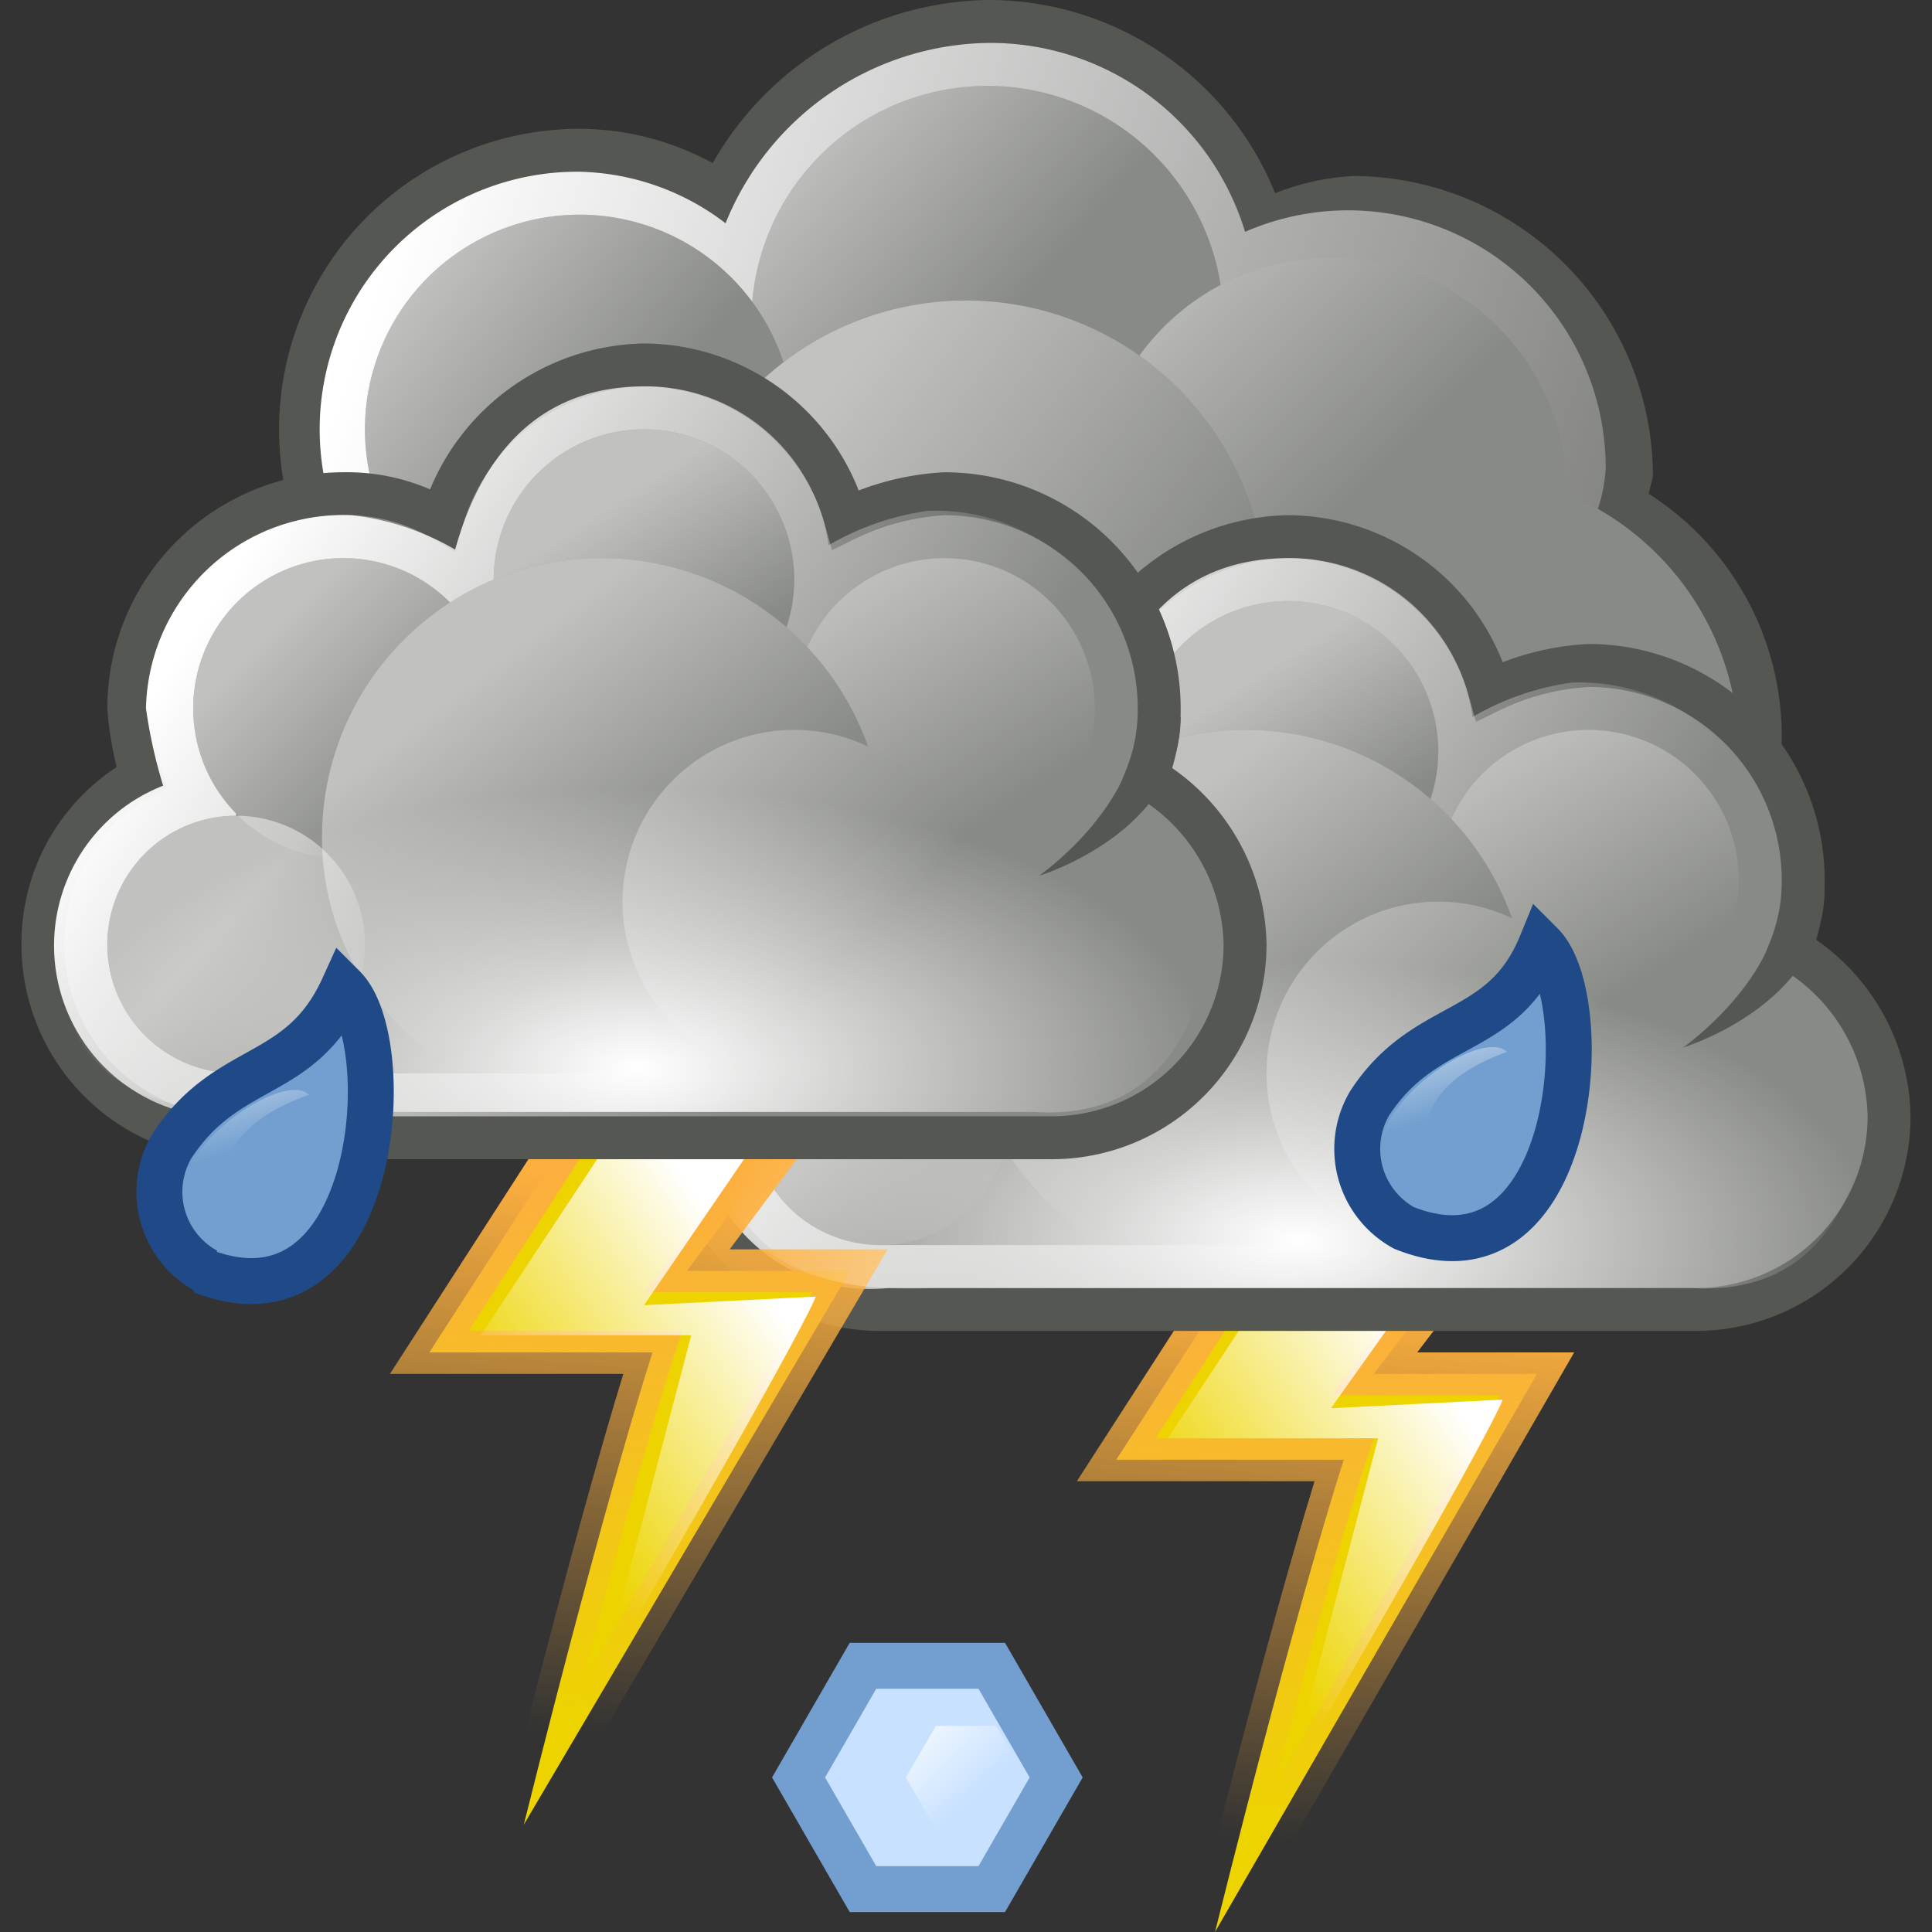 <svg xmlns="http://www.w3.org/2000/svg" xmlns:xlink="http://www.w3.org/1999/xlink" viewBox="0 0 45 45"><rect x="0" y="0" width="45" height="45" fill="#333333" stroke="none"/><defs><linearGradient id="a" x1="801.1" x2="838.9" y1="234.2" y2="221.2" gradientTransform="matrix(1 0 0 -1 -792 240)" gradientUnits="userSpaceOnUse"><stop offset="0" stop-color="#fff"/><stop offset="1" stop-color="#fff" stop-opacity="0"/></linearGradient><linearGradient xlink:href="#a" id="b" x1="849.7" x2="855.4" y1="208.2" y2="203.3" gradientTransform="matrix(.88 0 0 -.88 -730.7 188)"/><linearGradient xlink:href="#a" id="c" x1="846.1" x2="852" y1="213.3" y2="207.3" gradientTransform="matrix(.91 0 0 -.91 -745 201.4)"/><linearGradient xlink:href="#a" id="d" x1="768" x2="772.4" y1="257.2" y2="253.7" gradientTransform="matrix(1.14 0 0 -1.14 -867.4 301.4)"/><linearGradient xlink:href="#a" id="e" x1="799.2" x2="806.9" y1="236.7" y2="230.9" gradientTransform="matrix(1.04 0 0 -1.04 -812.5 256.1)"/><linearGradient id="f" x1="-609.2" x2="-610.3" y1="170.5" y2="157.8" gradientTransform="matrix(1 0 0 -1 640.4 200.7)" gradientUnits="userSpaceOnUse"><stop offset="0" stop-color="#fcaf3e"/><stop offset="1" stop-color="#fcaf3e" stop-opacity="0"/></linearGradient><linearGradient xlink:href="#a" id="g" x1="-607" x2="-612.7" y1="172.6" y2="168.6" gradientTransform="matrix(1 0 0 -1 640.7 205)"/><linearGradient xlink:href="#a" id="h" x1="699.3" x2="713.3" y1="282.5" y2="273.4" gradientTransform="matrix(1 0 0 -1 -679 300)"/><linearGradient xlink:href="#a" id="i" x1="700.6" x2="702.8" y1="292.3" y2="288.9" gradientTransform="matrix(1.06 0 0 -1.06 -711.5 324.3)"/><linearGradient xlink:href="#a" id="j" x1="699.6" x2="702.9" y1="293.8" y2="288.6" gradientTransform="matrix(1.06 0 0 -1.06 -704.5 327.3)"/><linearGradient xlink:href="#a" id="k" x1="699.5" x2="702.9" y1="292.8" y2="289.3" gradientTransform="matrix(1.06 0 0 -1.06 -718.5 327.3)"/><linearGradient xlink:href="#a" id="l" x1="706.1" x2="710.1" y1="280.3" y2="275.1" gradientTransform="matrix(1 0 0 -1 -680 300)"/><linearGradient xlink:href="#a" id="m" x1="744.3" x2="747.4" y1="260.3" y2="257.5" gradientTransform="matrix(.91 0 0 -.91 -655.3 260.3)"/><linearGradient xlink:href="#a" id="n" x1="665.1" x2="669.2" y1="317.9" y2="313.5" gradientTransform="matrix(1.21 0 0 -1.21 -773.8 404.3)"/><linearGradient xlink:href="#f" id="o" x1="-577.2" x2="-578.3" y1="170.1" y2="157.3" gradientTransform="matrix(1 0 0 -1 592.4 197.7)"/><linearGradient xlink:href="#a" id="p" x1="-575" x2="-580.7" y1="172.1" y2="168.1" gradientTransform="matrix(1 0 0 -1 592.7 202)"/><linearGradient xlink:href="#a" id="r" x1="729.3" x2="743.3" y1="282.5" y2="273.4" gradientTransform="matrix(1 0 0 -1 -724 296)"/><linearGradient xlink:href="#a" id="s" x1="730.6" x2="732.8" y1="292.3" y2="288.9" gradientTransform="matrix(1.06 0 0 -1.06 -758.3 320.3)"/><linearGradient xlink:href="#a" id="t" x1="729.6" x2="733" y1="293.8" y2="288.6" gradientTransform="matrix(1.06 0 0 -1.06 -751.3 323.3)"/><linearGradient xlink:href="#a" id="u" x1="729.5" x2="733" y1="292.8" y2="289.3" gradientTransform="matrix(1.06 0 0 -1.06 -765.3 323.3)"/><linearGradient xlink:href="#a" id="v" x1="736.1" x2="740.1" y1="280.3" y2="275.1" gradientTransform="matrix(1 0 0 -1 -725 296)"/><linearGradient xlink:href="#a" id="w" x1="774.4" x2="777.5" y1="260.3" y2="257.5" gradientTransform="matrix(.91 0 0 -.91 -697.5 256.2)"/><linearGradient xlink:href="#a" id="x" x1="695.1" x2="699.2" y1="317.9" y2="313.5" gradientTransform="matrix(1.21 0 0 -1.21 -825 400.3)"/><linearGradient xlink:href="#a" id="aa" x1="328.5" x2="349.1" y1="3502.1" y2="3523.6" gradientTransform="matrix(-.05 .1 .09 .06 -302.3 -217)"/><linearGradient xlink:href="#a" id="ac" x1="216.9" x2="237.4" y1="3460.4" y2="3481.9" gradientTransform="matrix(-.05 .1 .09 .06 -276.4 -204)"/><linearGradient xlink:href="#a" id="ad" x1="21" x2="22.8" y1="29.8" y2="31.7" gradientTransform="translate(0 10)"/><radialGradient xlink:href="#a" id="q" cx="-210.3" cy="-61.5" r="14.5" gradientTransform="matrix(.93 0 0 -.45 225.8 1.2)"/><radialGradient xlink:href="#a" id="y" cx="-210.3" cy="-61.5" r="14.5" gradientTransform="matrix(.93 0 0 -.45 210.4 -2.8)"/><radialGradient xlink:href="#a" id="z" cx="4353" cy="177.2" r="21.7" gradientTransform="matrix(.07 .04 .06 -.11 -312.7 -133.9)"/><radialGradient xlink:href="#a" id="ab" cx="4236.3" cy="228" r="21.7" gradientTransform="matrix(.07 .04 .06 -.11 -279.6 -124.5)"/><style>.q{fill:#555753}.c,.j{fill:#888a85}.q{fill-rule:evenodd}.j{stroke:#555753}.ad,.j{stroke-miterlimit:2}.ad{fill:#729fcf;stroke:#204a87;stroke-width:1.07px}</style></defs><path d="M23 0a7.5 7.5 0 0 0-6.4 3.8 6.5 6.5 0 0 0-3.1-.8 7 7 0 0 0 0 14 6.9 6.9 0 0 0 5.7-3.2A7.1 7.1 0 0 0 23 15a7.5 7.5 0 0 0 2.6-.5 7 7 0 0 0 2 2.2l-.1.4a7 7 0 0 0 14 0 6.7 6.7 0 0 0-3.1-5.6l.1-.4a7 7 0 0 0-7-7 5.8 5.8 0 0 0-1.8.4A7.2 7.2 0 0 0 23 0Z" style="fill:#555753"/><path d="M23 1a6.7 6.7 0 0 0-6.1 4.2A5.8 5.8 0 0 0 13.5 4a6 6 0 1 0 5.4 8.5A6.4 6.4 0 0 0 23 14a5.7 5.7 0 0 0 2.9-.8 5.7 5.7 0 0 0 1.9 2.4 5.8 5.8 0 0 0-.4 1.8 6.5 6.5 0 1 0 9.8-5.5 3.5 3.5 0 0 0 .2-1A6 6 0 0 0 29 5.4 6.2 6.2 0 0 0 23 1Z" style="fill:url(#a)"/><path d="M40.5 17.5a6.5 6.5 0 0 1-13 0 6.5 6.5 0 0 1 13 0ZM28.5 7.5a5.5 5.5 0 0 1-11 0 5.5 5.5 0 0 1 11 0Z" class="c"/><path d="M28.5 7.5a5.5 5.5 0 0 1-11 0 5.5 5.5 0 0 1 11 0Z" style="fill:url(#b);isolation:isolate;opacity:.49"/><path d="M36.5 11.5a5.5 5.5 0 1 1-11 0 5.5 5.5 0 1 1 11 0Z" class="c"/><path d="M36.5 11.5a5.5 5.5 0 1 1-11 0 5.5 5.5 0 1 1 11 0Z" style="fill:url(#c);isolation:isolate;opacity:.49"/><path d="M18.5 10a5 5 0 1 1-5-5 5 5 0 0 1 5 5Z" class="c"/><path d="M18.5 10a5 5 0 1 1-5-5 5 5 0 0 1 5 5Z" style="fill:url(#d);isolation:isolate;opacity:.49"/><path d="M29.5 14a7 7 0 0 1-14 0 7 7 0 0 1 14 0Z" class="c"/><path d="M29.5 14a7 7 0 0 1-14 0 7 7 0 0 1 14 0Z" style="fill:url(#e);isolation:isolate;opacity:.49"/><path d="M35.2 27.8 32 32h3.8L28.3 45c2-8 3-11 3-11H26l4-6.2Z" style="stroke:url(#f);fill-rule:evenodd;fill:#edd400"/><path d="M34.7 27.6 31 32.8l4-.2s-.1.5-5 8.9l2.1-8h-4.9l3.7-5.6Z" style="fill:url(#g);fill-rule:evenodd"/><path d="M30 12.5a5 5 0 0 0-4.7 3.6 4.4 4.4 0 0 0-2.3-.6 5 5 0 0 0-5 5 7.6 7.6 0 0 0 .3 1.6A4.4 4.4 0 0 0 16 26a4.5 4.5 0 0 0 4.5 4.5h19A4.5 4.5 0 0 0 44 26a4.6 4.6 0 0 0-2.3-3.9 4.2 4.2 0 0 0 .3-1.6 5 5 0 0 0-5-5 6 6 0 0 0-2.3.6 4.9 4.9 0 0 0-4.7-3.6Z" class="j"/><path d="M30 13c-2.2 0-3.7 1.3-4.4 3.8a6.2 6.2 0 0 0-2.4-.8 4.6 4.6 0 0 0-4.8 4.5 11.6 11.6 0 0 0 .4 1.8 4 4 0 0 0 1.9 7.7H39a4 4 0 0 0 4.3-4.3 4 4 0 0 0-2.4-3.4 6 6 0 0 0 .5-1.8 4.6 4.6 0 0 0-4.8-4.6 6.3 6.3 0 0 0-2.3.8A4.3 4.3 0 0 0 30 13Z" style="fill:url(#h)"/><path d="M33.5 17.5A3.5 3.5 0 1 1 30 14a3.5 3.5 0 0 1 3.5 3.5Z" class="c"/><path d="M33.5 17.5A3.5 3.5 0 1 1 30 14a3.5 3.5 0 0 1 3.5 3.5Z" style="fill:url(#i);opacity:.48;isolation:isolate"/><path d="M20.5 20h20v9h-20z" class="c"/><path d="M23.5 26a3 3 0 1 1-3-3 3 3 0 0 1 3 3ZM40.5 20.5A3.5 3.5 0 1 1 37 17a3.5 3.5 0 0 1 3.5 3.5Z" class="c"/><path d="M40.5 20.5A3.5 3.5 0 1 1 37 17a3.5 3.5 0 0 1 3.5 3.5Z" style="fill:url(#j);opacity:.48;isolation:isolate"/><path d="M26.5 20.5A3.5 3.5 0 1 1 23 17a3.5 3.5 0 0 1 3.5 3.5Z" class="c"/><path d="M26.5 20.5A3.5 3.5 0 1 1 23 17a3.5 3.5 0 0 1 3.5 3.5Z" style="fill:url(#k);opacity:.48;isolation:isolate"/><path d="M29 17a6.5 6.5 0 0 0-6.5 6.5 6.3 6.3 0 0 0 3.3 5.5h6.5a6.4 6.4 0 0 0 3.3-5.5A6.6 6.6 0 0 0 29 17Z" class="c"/><path d="M29 17a6.5 6.5 0 0 0-6.5 6.5 6.2 6.2 0 0 0 3.3 5.5h6.5a6.4 6.4 0 0 0 3.3-5.5A6.6 6.6 0 0 0 29 17Z" style="fill:url(#l);opacity:.48;isolation:isolate"/><path d="M23.5 26a3 3 0 1 1-3-3 3 3 0 0 1 3 3Z" style="fill:url(#m);opacity:.48;isolation:isolate"/><path d="M42.5 20.7c0 2.7-3.3 3.7-3.3 3.7s2.3-1.6 2.3-3.7Z" class="q"/><path d="M37.5 25a4 4 0 1 1-4-4 4 4 0 0 1 4 4Z" class="c"/><path d="M37.5 25a4 4 0 1 1-4-4 4 4 0 0 1 4 4Z" style="fill:url(#n);opacity:.48;isolation:isolate"/><path d="M19.2 25.3 16 29.6h3.8l-7.6 12.9c2-8 3-11 3-11H10l4-6.2Z" style="stroke:url(#o);fill-rule:evenodd;fill:#edd400"/><path d="M18.7 25 15 30.4l4-.2s-.1.5-5 8.9l2.1-8h-4.9l3.7-5.6Z" style="fill:url(#p);fill-rule:evenodd"/><path d="M30.2 13a5 5 0 0 0-4.5 2.6 5.8 5.8 0 0 0-1.9-.4 5 5 0 0 0-5.1 4.7 2.8 2.8 0 0 0 .3 1.3 4.7 4.7 0 0 0-2.5 4c0 2.7.7 5 5.2 4.8h17.7c3.1.2 4.1-2.4 4.1-4.7a4.3 4.3 0 0 0-2.3-3.9v-.8a5 5 0 0 0-5.1-4.7 4.3 4.3 0 0 0-1.1.2 5.2 5.2 0 0 0-4.8-3.1Z" style="fill:url(#q)"/><path d="M15 8.5a5 5 0 0 0-4.7 3.6 4.4 4.4 0 0 0-2.3-.6 5 5 0 0 0-5 5 7.6 7.6 0 0 0 .3 1.6A4.4 4.4 0 0 0 1 22a4.5 4.5 0 0 0 4.5 4.5h19A4.5 4.5 0 0 0 29 22a4.6 4.6 0 0 0-2.3-3.9 4.2 4.2 0 0 0 .3-1.6 5 5 0 0 0-5-5 6 6 0 0 0-2.3.6A4.9 4.9 0 0 0 15 8.5Z" class="j"/><path d="M15 9c-2.2 0-3.7 1.3-4.4 3.8a6.2 6.2 0 0 0-2.4-.8 4.6 4.6 0 0 0-4.8 4.5 11.6 11.6 0 0 0 .4 1.8A4 4 0 0 0 5.7 26H24a4 4 0 0 0 4.3-4.3 4 4 0 0 0-2.4-3.4 6 6 0 0 0 .5-1.8 4.6 4.6 0 0 0-4.8-4.6 6.3 6.3 0 0 0-2.3.8A4.3 4.3 0 0 0 15 9Z" style="fill:url(#r)"/><path d="M18.5 13.5A3.5 3.5 0 1 1 15 10a3.5 3.5 0 0 1 3.5 3.5Z" class="c"/><path d="M18.5 13.5A3.5 3.5 0 1 1 15 10a3.5 3.5 0 0 1 3.5 3.5Z" style="fill:url(#s);opacity:.48;isolation:isolate"/><path d="M5.5 16h20v9h-20z" class="c"/><path d="M8.5 22a3 3 0 0 1-3 3 3 3 0 0 1 0-6 3 3 0 0 1 3 3ZM25.5 16.5A3.5 3.5 0 1 1 22 13a3.5 3.5 0 0 1 3.5 3.5Z" class="c"/><path d="M25.5 16.5A3.5 3.5 0 1 1 22 13a3.5 3.5 0 0 1 3.5 3.5Z" style="fill:url(#t);opacity:.48;isolation:isolate"/><path d="M11.5 16.5A3.5 3.5 0 0 1 8 20a3.5 3.5 0 0 1 0-7 3.5 3.5 0 0 1 3.5 3.5Z" class="c"/><path d="M11.5 16.5A3.5 3.5 0 0 1 8 20a3.5 3.5 0 0 1 0-7 3.5 3.5 0 0 1 3.5 3.5Z" style="fill:url(#u);opacity:.48;isolation:isolate"/><path d="M14 13a6.5 6.5 0 0 0-6.5 6.5 6.3 6.3 0 0 0 3.3 5.5h6.5a6.4 6.4 0 0 0 3.3-5.5A6.6 6.6 0 0 0 14 13Z" class="c"/><path d="M14 13a6.5 6.5 0 0 0-6.5 6.5 6.2 6.2 0 0 0 3.3 5.5h6.5a6.4 6.4 0 0 0 3.3-5.5A6.6 6.6 0 0 0 14 13Z" style="fill:url(#v);opacity:.48;isolation:isolate"/><path d="M8.5 22a3 3 0 0 1-3 3 3 3 0 0 1 0-6 3 3 0 0 1 3 3Z" style="fill:url(#w);opacity:.48;isolation:isolate"/><path d="M27.5 16.7c0 2.7-3.3 3.7-3.3 3.7s2.3-1.6 2.3-3.7Z" class="q"/><path d="M22.5 21a4 4 0 1 1-4-4 4 4 0 0 1 4 4Z" class="c"/><path d="M22.5 21a4 4 0 1 1-4-4 4 4 0 0 1 4 4Z" style="fill:url(#x);opacity:.48;isolation:isolate"/><path d="M14.7 9a5 5 0 0 0-4.5 2.6 5.8 5.8 0 0 0-1.9-.4 5 5 0 0 0-5.1 4.7 2.8 2.8 0 0 0 .3 1.3 4.7 4.7 0 0 0-2.3 3.9c0 2.7.7 5 5.2 4.8h17.7c3.1.2 4.1-2.4 4.1-4.7a4.3 4.3 0 0 0-2.3-3.9v-.8a5 5 0 0 0-5.1-4.7 4.3 4.3 0 0 0-1.1.2 5.7 5.7 0 0 0-5-3Z" style="fill:url(#y)"/><path d="M4.8 29.6a2.1 2.1 0 0 1-.8-2.9c1.3-2 3-1.5 4-3.7 1.3 1.3.8 8.2-3.3 6.6Z" class="ad"/><path d="M7.5 28.5a1.7 1.7 0 0 1-2.4.7 1.9 1.9 0 0 1-.6-2.5c.5-.9 2.6-.5 3.3-2.3.8.5.2 3.2-.3 4.1Z" style="fill:url(#z);opacity:.46;isolation:isolate"/><path d="M6.2 29.4c-4.6-1 .2-4.7 1-3.9-3.7 1.3-1 4-1 4Z" style="fill:url(#aa)"/><path d="M32.7 28.6a2.1 2.1 0 0 1-.8-2.9c1.3-2 3.1-1.5 4-3.7 1.3 1.3.8 8.2-3.2 6.6Z" class="ad"/><path d="M35.4 27.5a1.7 1.7 0 0 1-2.4.7 1.9 1.9 0 0 1-.6-2.5c.5-.9 2.6-.5 3.3-2.3.8.5.2 3.2-.3 4.1Z" style="fill:url(#ab);opacity:.46;isolation:isolate"/><path d="M34.1 28.4c-4.6-1 .2-4.7 1-3.9-3.6 1.3-1 4-1 4Z" style="fill:url(#ac)"/><path d="M23.1 38.8h-3l-1.5 2.6 1.5 2.6h3l1.5-2.6-1.5-2.6z" style="fill:#c8e1ff;stroke:#729fcf;stroke-width:1.07px;stroke-miterlimit:2"/><path d="M23.2 40.2h-1.4l-.7 1.2.7 1.2h1.4l.7-1.2-.7-1.2z" style="fill:url(#ad)"/></svg>